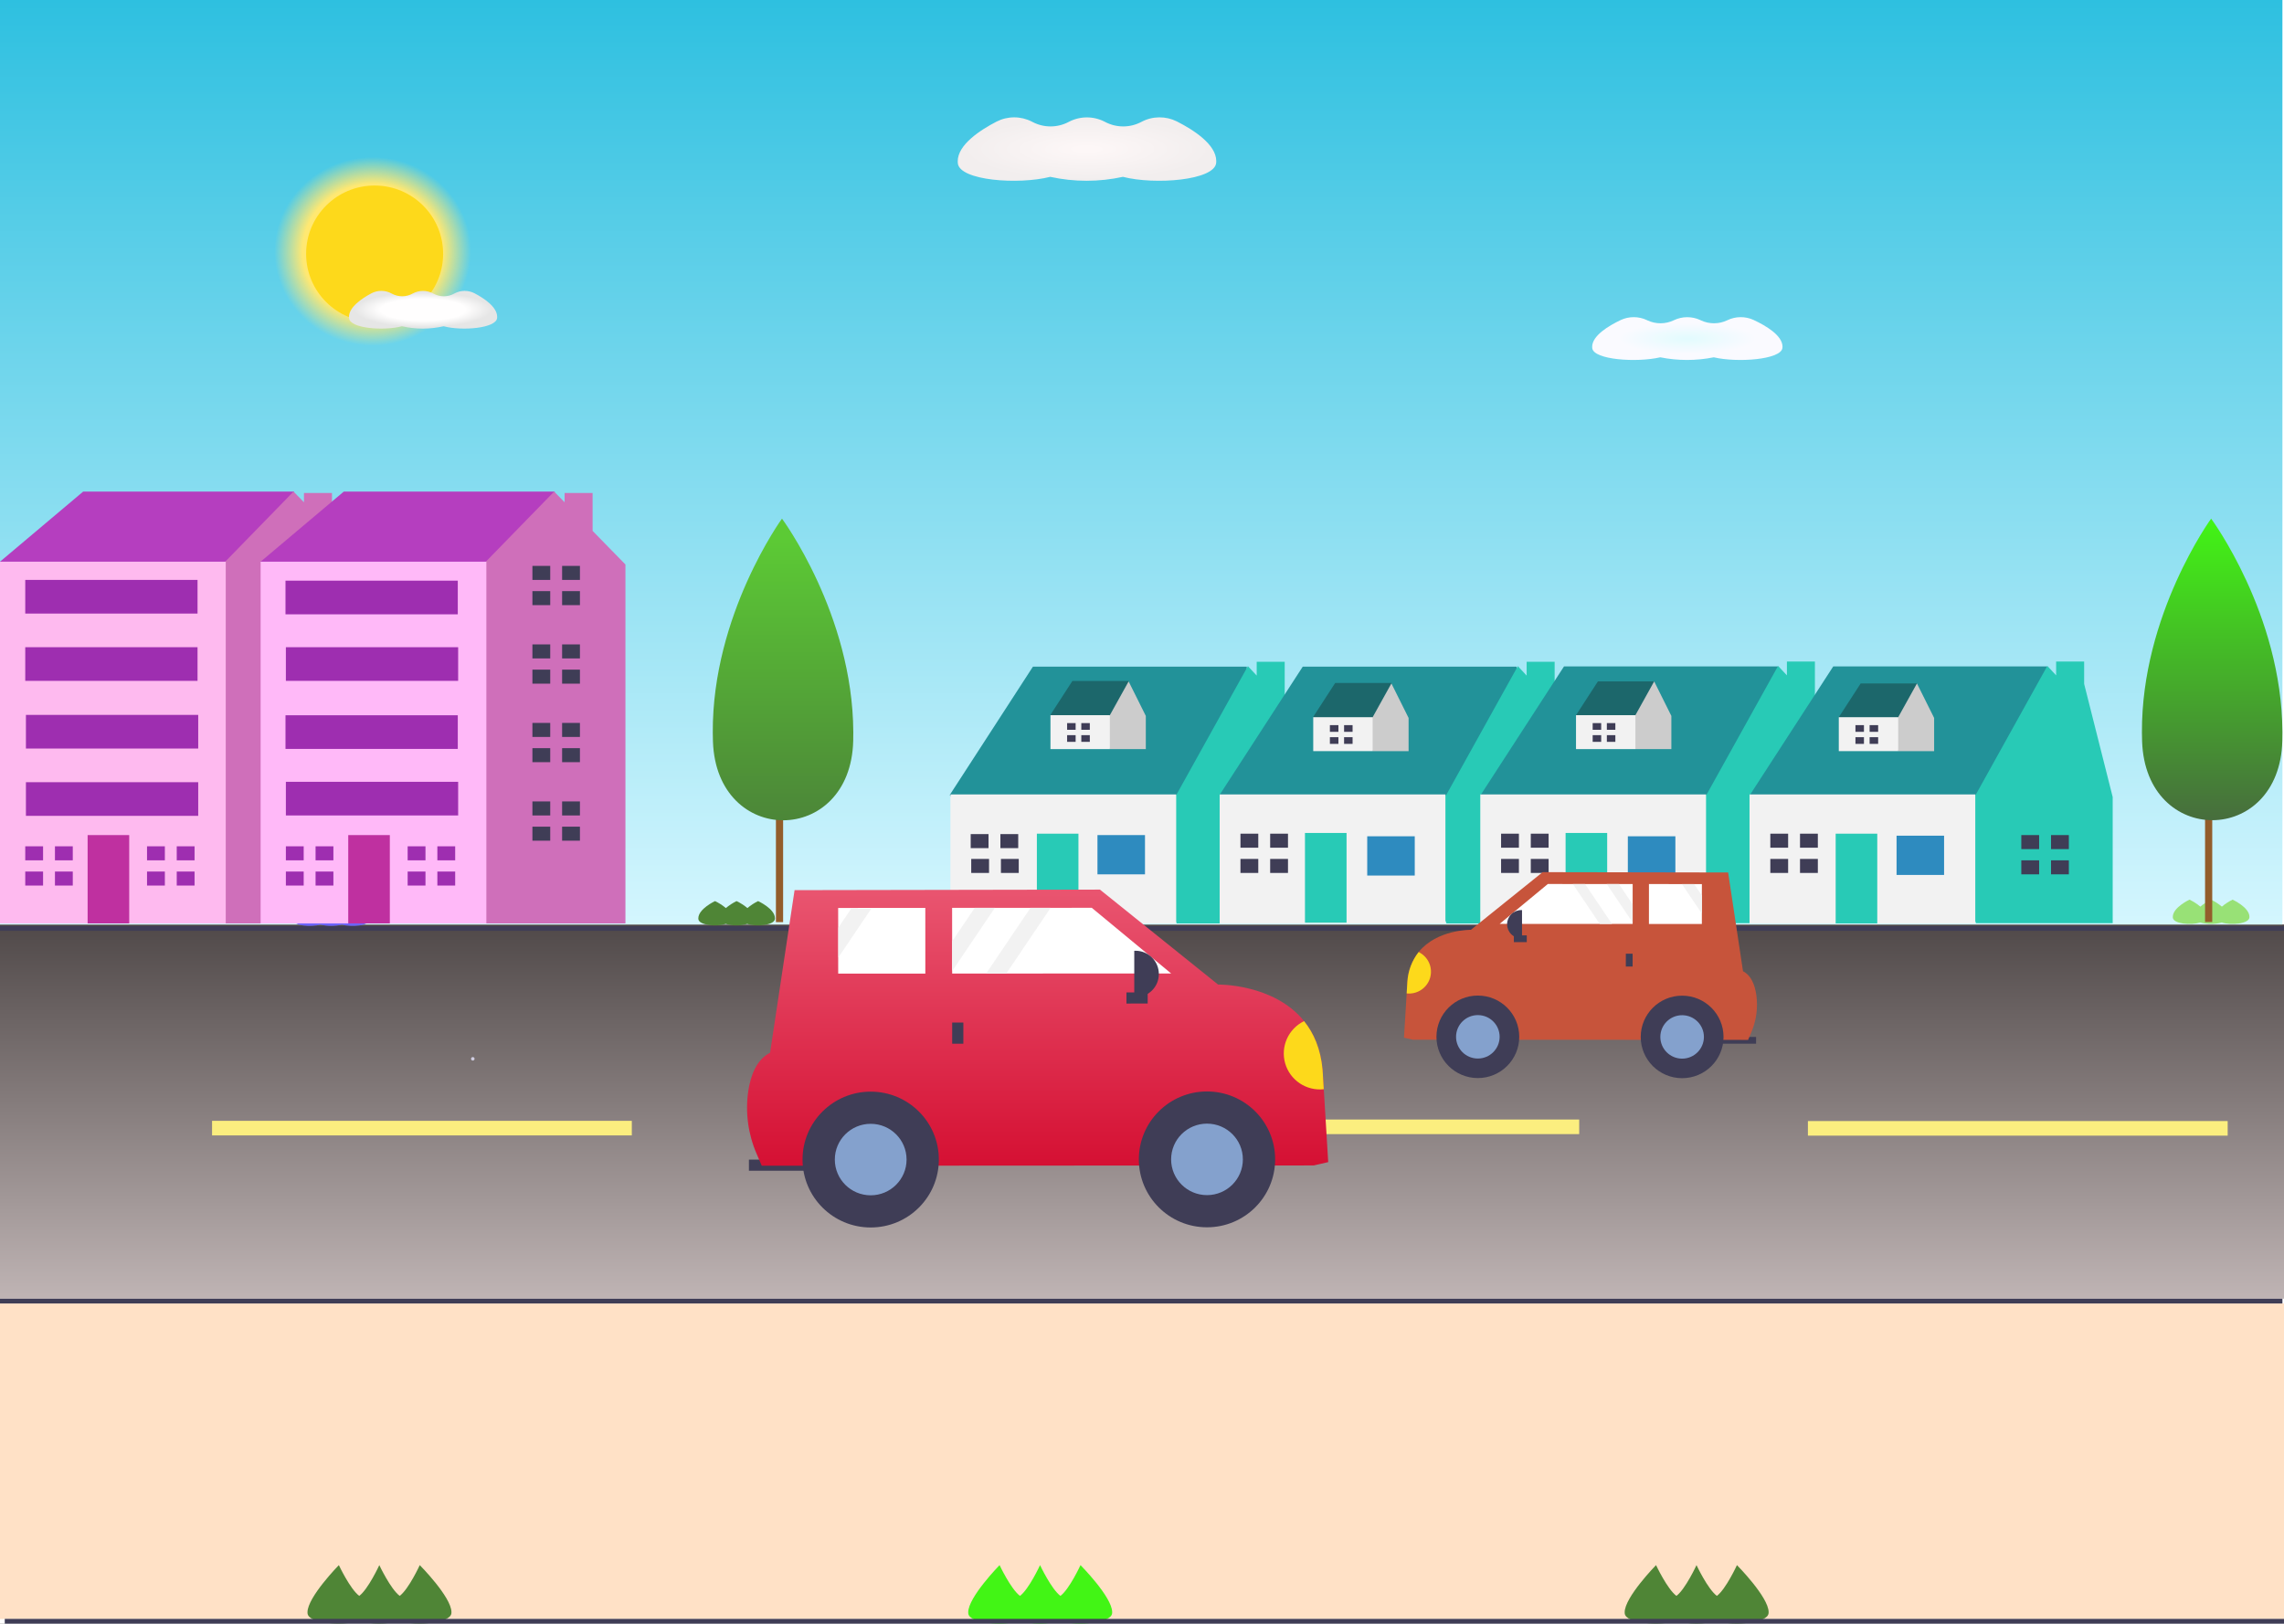 <svg width="1440" height="1024" viewBox="0 0 1440 1024" fill="none" xmlns="http://www.w3.org/2000/svg">
<rect x="0" y="0" width="1440" height="1024" fill="#333333" stroke="none"/>
<g id="Desktop - 1" clip-path="url(#clip0)">
<rect width="1440" height="1024" fill="white"/>
<g id="scene">
<g id="Group 1">
<rect id="Rectangle 2" y="822" width="1442" height="199" fill="#FFE1C6"/>
<rect id="Rectangle 3" y="583" width="1442" height="236" fill="url(#paint0_linear)"/>
<rect id="Rectangle 1" width="1439" height="583" fill="url(#paint1_linear)"/>
</g>
</g>
<g id="buildings">
<path id="Vector" d="M1407.58 567.343C1405.14 568.531 1402.88 570.008 1400.84 571.738C1398.77 570 1396.47 568.522 1394 567.343C1391.56 568.531 1389.3 570.008 1387.26 571.738C1385.19 570 1382.89 568.522 1380.42 567.343C1380.42 567.343 1369.86 572.245 1369.89 578.235C1369.89 578.385 1369.9 578.534 1369.91 578.683C1370.27 582.605 1381.19 583.604 1387.18 581.756C1391.62 582.951 1396.32 582.951 1400.76 581.756C1406.73 583.633 1417.87 582.558 1418.19 578.591C1418.21 578.442 1418.21 578.293 1418.21 578.143C1418.18 572.153 1407.58 567.343 1407.58 567.343Z" fill="#98E176"/>
<path id="Vector_2" d="M9.365 361.281L0 354.208L52.437 310H185.401V348.903L99.256 403.721L9.365 361.281Z" fill="#B53EBF"/>
<path id="Vector_3" d="M209.304 334.797V310.883H191.651V316.739L185.061 310L141.989 354.208L125.135 364.818L99 545.109L138.412 582.325H230.008V355.977L209.304 334.797Z" fill="#CF6FBA"/>
<path id="Vector_4" d="M142.329 354.208H0V582.325H142.329V354.208Z" fill="#FEBAEF"/>
<path id="Vector_5" d="M398.345 706.818H133.701V716.016H398.345V706.818Z" fill="#FBEE7F"/>
<path id="Vector_6" d="M81.465 526.622H55.246V582.325H81.465V526.622Z" fill="#BF30A0"/>
<path id="Vector_7" d="M27.156 542.537V533.696H15.919V542.537H26.219H27.156Z" fill="#9E2EB0"/>
<path id="Vector_8" d="M26.219 549.611H15.919V558.453H27.156V549.611H26.219Z" fill="#9E2EB0"/>
<path id="Vector_9" d="M45.883 533.696H34.646V542.538H45.883V533.696Z" fill="#9E2EB0"/>
<path id="Vector_10" d="M45.883 549.611H34.646V558.453H45.883V549.611Z" fill="#9E2EB0"/>
<path id="Vector_11" d="M103.938 542.537V533.696H92.701V542.537H103.001H103.938Z" fill="#9E2EB0"/>
<path id="Vector_12" d="M103.001 549.611H92.701V558.453H103.938V549.611H103.001Z" fill="#9E2EB0"/>
<path id="Vector_13" d="M122.665 533.696H111.429V542.538H122.665V533.696Z" fill="#9E2EB0"/>
<path id="Vector_14" d="M122.665 549.611H111.429V558.453H122.665V549.611Z" fill="#9E2EB0"/>
<path id="Vector_15" d="M182.592 365.703V356.86H171.356V365.703H181.657H182.592Z" fill="#3F3D56"/>
<path id="Vector_16" d="M181.657 372.776H171.356V381.618H182.592V372.776H181.657Z" fill="#3F3D56"/>
<path id="Vector_17" d="M201.32 356.861H190.084V365.702H201.32V356.861Z" fill="#3F3D56"/>
<path id="Vector_18" d="M201.32 372.776H190.084V381.618H201.32V372.776Z" fill="#3F3D56"/>
<path id="Vector_19" d="M182.592 415.217V406.375H171.356V415.217H181.657H182.592Z" fill="#3F3D56"/>
<path id="Vector_20" d="M181.657 422.29H171.356V431.131H182.592V422.29H181.657Z" fill="#3F3D56"/>
<path id="Vector_21" d="M201.32 406.375H190.084V415.216H201.32V406.375Z" fill="#3F3D56"/>
<path id="Vector_22" d="M201.32 422.29H190.084V431.131H201.32V422.29Z" fill="#3F3D56"/>
<path id="Vector_23" d="M182.592 464.73V455.889H171.356V464.73H181.657H182.592Z" fill="#3F3D56"/>
<path id="Vector_24" d="M181.657 471.804H171.356V480.645H182.592V471.804H181.657Z" fill="#3F3D56"/>
<path id="Vector_25" d="M201.32 455.888H190.084V464.73H201.32V455.888Z" fill="#3F3D56"/>
<path id="Vector_26" d="M201.32 471.804H190.084V480.645H201.32V471.804Z" fill="#3F3D56"/>
<path id="Vector_27" d="M182.592 514.244V505.403H171.356V514.244H181.657H182.592Z" fill="#3F3D56"/>
<path id="Vector_28" d="M181.657 521.318H171.356V530.159H182.592V521.318H181.657Z" fill="#3F3D56"/>
<path id="Vector_29" d="M201.32 505.402H190.084V514.244H201.32V505.402Z" fill="#3F3D56"/>
<path id="Vector_30" d="M201.32 521.317H190.084V530.159H201.32V521.317Z" fill="#3F3D56"/>
<path id="Vector_31" d="M124.538 365.702H15.919V386.923H124.538V365.702Z" fill="#9E2EB0"/>
<path id="Vector_32" d="M124.538 408.143H15.919V429.363H124.538V408.143Z" fill="#9E2EB0"/>
<path id="Vector_33" d="M124.967 450.83H16.348V472.05H124.967V450.83Z" fill="#9E2EB0"/>
<path id="Vector_34" d="M124.967 493.27H16.348V514.49H124.967V493.27Z" fill="#9E2EB0"/>
<path id="Vector_35" d="M222.431 568.625C219.997 569.813 217.734 571.29 215.696 573.021C213.626 571.282 211.325 569.805 208.851 568.625C206.417 569.813 204.154 571.29 202.117 573.021C200.046 571.282 197.745 569.805 195.272 568.625C195.272 568.625 184.716 573.527 184.745 579.518C184.746 579.668 184.753 579.817 184.767 579.965C185.127 583.887 196.04 584.886 202.036 583.038C206.474 584.233 211.177 584.233 215.615 583.038C221.585 584.916 232.721 583.84 233.046 579.873C233.058 579.725 233.064 579.575 233.064 579.426C233.034 573.435 222.431 568.625 222.431 568.625Z" fill="#6C63FF"/>
<path id="Vector_36" d="M173.679 361.281L164.314 354.208L216.751 310H349.715V348.903L263.57 403.721L173.679 361.281Z" fill="#B53EBF"/>
<path id="Vector_37" d="M373.618 334.797V310.883H355.965V316.739L349.375 310L306.303 354.208L289.449 364.818L263.314 545.109L302.727 582.325H394.322V355.977L373.618 334.797Z" fill="#CF6FBA"/>
<path id="Vector_38" d="M306.643 354.208H164.315V582.325H306.643V354.208Z" fill="#FFB9F8"/>
<path id="Vector_39" d="M245.779 526.622H219.561V582.325H245.779V526.622Z" fill="#BF30A0"/>
<path id="Vector_40" d="M191.47 542.537V533.696H180.233V542.537H190.533H191.47Z" fill="#9E2EB0"/>
<path id="Vector_41" d="M190.533 549.611H180.233V558.453H191.47V549.611H190.533Z" fill="#9E2EB0"/>
<path id="Vector_42" d="M210.197 533.696H198.96V542.538H210.197V533.696Z" fill="#9E2EB0"/>
<path id="Vector_43" d="M210.197 549.611H198.96V558.453H210.197V549.611Z" fill="#9E2EB0"/>
<path id="Vector_44" d="M268.252 542.537V533.696H257.016V542.537H267.316H268.252Z" fill="#9E2EB0"/>
<path id="Vector_45" d="M267.316 549.611H257.016V558.453H268.252V549.611H267.316Z" fill="#9E2EB0"/>
<path id="Vector_46" d="M286.979 533.696H275.743V542.538H286.979V533.696Z" fill="#9E2EB0"/>
<path id="Vector_47" d="M286.979 549.611H275.743V558.453H286.979V549.611Z" fill="#9E2EB0"/>
<path id="Vector_48" d="M346.907 365.703V356.86H335.67V365.703H345.972H346.907Z" fill="#3F3D56"/>
<path id="Vector_49" d="M345.972 372.776H335.67V381.618H346.907V372.776H345.972Z" fill="#3F3D56"/>
<path id="Vector_50" d="M365.635 356.861H354.398V365.702H365.635V356.861Z" fill="#3F3D56"/>
<path id="Vector_51" d="M365.635 372.776H354.398V381.618H365.635V372.776Z" fill="#3F3D56"/>
<path id="Vector_52" d="M346.907 415.217V406.375H335.67V415.217H345.972H346.907Z" fill="#3F3D56"/>
<path id="Vector_53" d="M345.972 422.29H335.67V431.131H346.907V422.29H345.972Z" fill="#3F3D56"/>
<path id="Vector_54" d="M365.635 406.375H354.398V415.216H365.635V406.375Z" fill="#3F3D56"/>
<path id="Vector_55" d="M365.635 422.29H354.398V431.131H365.635V422.29Z" fill="#3F3D56"/>
<path id="Vector_56" d="M346.907 464.73V455.889H335.67V464.73H345.972H346.907Z" fill="#3F3D56"/>
<path id="Vector_57" d="M345.972 471.804H335.67V480.645H346.907V471.804H345.972Z" fill="#3F3D56"/>
<path id="Vector_58" d="M365.635 455.888H354.398V464.73H365.635V455.888Z" fill="#3F3D56"/>
<path id="Vector_59" d="M365.635 471.804H354.398V480.645H365.635V471.804Z" fill="#3F3D56"/>
<path id="Vector_60" d="M346.907 514.244V505.403H335.67V514.244H345.972H346.907Z" fill="#3F3D56"/>
<path id="Vector_61" d="M345.972 521.318H335.67V530.159H346.907V521.318H345.972Z" fill="#3F3D56"/>
<path id="Vector_62" d="M365.635 505.402H354.398V514.244H365.635V505.402Z" fill="#3F3D56"/>
<path id="Vector_63" d="M365.635 521.317H354.398V530.159H365.635V521.317Z" fill="#3F3D56"/>
<path id="Vector_64" d="M288.616 366.18H179.997V387.4H288.616V366.18Z" fill="#9E2EB0"/>
<path id="Vector_65" d="M288.852 408.143H180.233V429.363H288.852V408.143Z" fill="#9E2EB0"/>
<path id="Vector_66" d="M288.616 451.061H179.997V472.281H288.616V451.061Z" fill="#9E2EB0"/>
<path id="Vector_67" d="M288.852 493.024H180.233V514.244H288.852V493.024Z" fill="#9E2EB0"/>
<path id="Vector_68" d="M493.731 412.396H489.197V581.523H493.731V412.396Z" fill="#935D2B"/>
<path id="Vector_69" d="M537.981 461.617C537.99 463.478 537.972 465.329 537.927 467.172C536.301 533.749 451.77 534.117 449.494 467.557C449.431 465.715 449.395 463.863 449.385 462.003C449.022 387.583 493.025 327.061 493.025 327.061C493.025 327.061 537.618 387.197 537.981 461.617Z" fill="url(#paint2_linear)"/>
<path id="Vector_70" d="M477.961 568.25C475.527 569.438 473.263 570.915 471.226 572.646C469.155 570.907 466.854 569.43 464.381 568.25C461.947 569.438 459.684 570.915 457.646 572.646C455.575 570.907 453.275 569.43 450.801 568.25C450.801 568.25 440.245 573.152 440.275 579.143C440.275 579.293 440.282 579.442 440.296 579.59C440.656 583.512 451.57 584.511 457.565 582.663C462.003 583.858 466.707 583.858 471.145 582.663C477.115 584.541 488.25 583.465 488.576 579.498C488.588 579.35 488.594 579.201 488.593 579.051C488.564 573.06 477.961 568.25 477.961 568.25Z" fill="#4F8536"/>
<path id="Vector_71" d="M604.426 510.143L598.808 501.301L651.245 420.393H786.081V432.771L737.39 520.753L681.208 531.363L604.426 510.143Z" fill="#229299"/>
<path id="Vector_72" d="M809.971 483.446V417.311H792.318V426.035L786.76 420.073L741.815 500.981L734.323 508.055L724.96 543.422L741.815 582.325H827.96V502.749L809.971 483.446Z" fill="#28CAB6"/>
<path id="Vector_73" d="M741.55 500.981H599.221V582.326H741.55V500.981Z" fill="#F2F2F2"/>
<path id="Vector_74" d="M721.886 526.622H691.922V551.379H721.886V526.622Z" fill="#2E8BBF"/>
<path id="Vector_75" d="M679.935 525.738H653.717V582.326H679.935V525.738Z" fill="#28CAB6"/>
<path id="Vector_76" d="M623.237 534.842V526.001H612V534.842H622.3H623.237Z" fill="#3F3D56"/>
<path id="Vector_77" d="M622.631 541.654H612.331V550.495H623.568V541.654H622.631Z" fill="#3F3D56"/>
<path id="Vector_78" d="M641.964 526H630.727V534.842H641.964V526Z" fill="#3F3D56"/>
<path id="Vector_79" d="M642.295 541.653H631.058V550.495H642.295V541.653Z" fill="#3F3D56"/>
<path id="Vector_80" d="M781.815 536.746V527.905H770.578V536.746H780.878H781.815Z" fill="#2E8BBF"/>
<path id="Vector_81" d="M780.878 543.82H770.578V552.661H781.815V543.82H780.878Z" fill="#2E8BBF"/>
<path id="Vector_82" d="M800.541 527.905H789.305V536.746H800.541V527.905Z" fill="#2E8BBF"/>
<path id="Vector_83" d="M800.541 543.82H789.305V552.662H800.541V543.82Z" fill="#2E8BBF"/>
<path id="Vector_84" d="M663.809 453.026L662.33 450.7L676.127 429.412H711.604V432.668L698.794 455.818L684.011 458.61L663.809 453.026Z" fill="#1C676B"/>
<path id="Vector_85" d="M711.565 429.713L699.741 451.002L697.77 452.863L695.305 462.168L699.741 472.403H722.406V451.466L711.565 429.713Z" fill="#CCCCCC"/>
<path id="Vector_86" d="M699.74 451.001H662.292V472.404H699.74V451.001Z" fill="#F2F2F2"/>
<path id="Vector_87" d="M678.157 460.225V456.002H672.793V460.225H677.711H678.157Z" fill="#3F3D56"/>
<path id="Vector_88" d="M677.711 463.602H672.793V467.822H678.157V463.602H677.711Z" fill="#3F3D56"/>
<path id="Vector_89" d="M687.099 456.002H681.734V460.224H687.099V456.002Z" fill="#3F3D56"/>
<path id="Vector_90" d="M687.099 463.601H681.734V467.823H687.099V463.601Z" fill="#3F3D56"/>
<path id="Vector_91" d="M774.536 510.143L768.917 501.301L821.353 420.393H956.191V432.771L907.5 520.753L851.318 531.363L774.536 510.143Z" fill="#229299"/>
<path id="Vector_92" d="M980.16 483.446V417.311H962.507V426.035L956.949 420.073L912.004 500.981L904.513 508.055L895.148 543.422L912.004 582.325H998.149V502.749L980.16 483.446Z" fill="#28CAB6"/>
<path id="Vector_93" d="M911.296 500.981H768.968V582.325H911.296V500.981Z" fill="#F2F2F2"/>
<path id="Vector_94" d="M891.964 527.378H862V552.134H891.964V527.378Z" fill="#2E8BBF"/>
<path id="Vector_95" d="M848.967 525.28H822.748V581.868H848.967V525.28Z" fill="#28CAB6"/>
<path id="Vector_96" d="M793.313 534.58V525.738H782.076V534.58H792.378H793.313Z" fill="#3F3D56"/>
<path id="Vector_97" d="M792.378 541.654H782.076V550.495H793.313V541.654H792.378Z" fill="#3F3D56"/>
<path id="Vector_98" d="M812.041 525.738H800.804V534.58H812.041V525.738Z" fill="#3F3D56"/>
<path id="Vector_99" d="M812.041 541.653H800.804V550.495H812.041V541.653Z" fill="#3F3D56"/>
<path id="Vector_100" d="M951.56 535.465V526.622H940.323V535.465H950.623H951.56Z" fill="#3F3D56"/>
<path id="Vector_101" d="M950.623 542.537H940.323V551.38H951.56V542.537H950.623Z" fill="#3F3D56"/>
<path id="Vector_102" d="M970.287 526.622H959.051V535.464H970.287V526.622Z" fill="#3F3D56"/>
<path id="Vector_103" d="M970.287 542.538H959.051V551.379H970.287V542.538Z" fill="#3F3D56"/>
<path id="Vector_104" d="M939.264 509.983L933.645 501.141L986.081 420.233H1120.92V432.611L1072.23 520.593L1016.05 531.203L939.264 509.983Z" fill="#229299"/>
<path id="Vector_105" d="M1144.25 483.309V417.174H1126.6V425.898L1121.04 419.936L1076.09 500.844L1068.6 507.918L1059.24 543.284L1076.09 582.188H1162.24V502.612L1144.25 483.309Z" fill="#28CAB6"/>
<path id="Vector_106" d="M1075.61 500.981H933.282V582.325H1075.61V500.981Z" fill="#F2F2F2"/>
<path id="Vector_107" d="M1056.28 527.378H1026.31V552.134H1056.28V527.378Z" fill="#2E8BBF"/>
<path id="Vector_108" d="M1013.28 525.28H987.063V581.868H1013.28V525.28Z" fill="#28CAB6"/>
<path id="Vector_109" d="M957.627 534.58V525.738H946.392V534.58H956.692H957.627Z" fill="#3F3D56"/>
<path id="Vector_110" d="M956.692 541.654H946.392V550.495H957.627V541.654H956.692Z" fill="#3F3D56"/>
<path id="Vector_111" d="M976.355 525.738H965.118V534.58H976.355V525.738Z" fill="#3F3D56"/>
<path id="Vector_112" d="M976.355 541.653H965.118V550.495H976.355V541.653Z" fill="#3F3D56"/>
<path id="Vector_113" d="M1115.87 535.465V526.622H1104.64V535.465H1114.94H1115.87Z" fill="#3F3D56"/>
<path id="Vector_114" d="M1114.94 542.537H1104.64V551.38H1115.87V542.537H1114.94Z" fill="#3F3D56"/>
<path id="Vector_115" d="M1134.6 526.622H1123.37V535.464H1134.6V526.622Z" fill="#3F3D56"/>
<path id="Vector_116" d="M1134.6 542.538H1123.37V551.379H1134.6V542.538Z" fill="#3F3D56"/>
<path id="Vector_117" d="M829.48 454.309L828.003 451.982L841.798 430.694H877.277V433.952L864.465 457.101L849.683 459.891L829.48 454.309Z" fill="#1C676B"/>
<path id="Vector_118" d="M877.239 430.995L865.413 452.283L863.442 454.144L860.979 463.45L865.413 473.686H888.079V452.749L877.239 430.995Z" fill="#CCCCCC"/>
<path id="Vector_119" d="M865.413 452.283H827.964V473.686H865.413V452.283Z" fill="#F2F2F2"/>
<path id="Vector_120" d="M843.83 461.506V457.284H838.464V461.506H843.382H843.83Z" fill="#3F3D56"/>
<path id="Vector_121" d="M843.382 464.884H838.464V469.106H843.83V464.884H843.382Z" fill="#3F3D56"/>
<path id="Vector_122" d="M852.771 457.285H847.406V461.506H852.771V457.285Z" fill="#3F3D56"/>
<path id="Vector_123" d="M852.771 464.883H847.406V469.105H852.771V464.883Z" fill="#3F3D56"/>
<path id="Vector_124" d="M995.115 453.327L993.636 451.002L1007.43 429.713H1042.91V432.97L1030.1 456.119L1015.32 458.911L995.115 453.327Z" fill="#1C676B"/>
<path id="Vector_125" d="M1042.91 429.713L1031.08 451.002L1029.11 452.863L1026.65 462.168L1031.08 472.403H1053.75V451.466L1042.91 429.713Z" fill="#CCCCCC"/>
<path id="Vector_126" d="M1031.08 451.001H993.637V472.404H1031.08V451.001Z" fill="#F2F2F2"/>
<path id="Vector_127" d="M1009.5 460.225V456.002H1004.14V460.225H1009.06H1009.5Z" fill="#3F3D56"/>
<path id="Vector_128" d="M1009.06 463.602H1004.14V467.822H1009.5V463.602H1009.06Z" fill="#3F3D56"/>
<path id="Vector_129" d="M1018.44 456.002H1013.08V460.224H1018.44V456.002Z" fill="#3F3D56"/>
<path id="Vector_130" d="M1018.44 463.601H1013.08V467.823H1018.44V463.601Z" fill="#3F3D56"/>
<path id="Vector_131" d="M1109.01 509.983L1103.39 501.141L1155.83 420.233H1290.67V432.611L1241.97 520.593L1185.79 531.203L1109.01 509.983Z" fill="#229299"/>
<path id="Vector_132" d="M1314 431.284V417.174H1296.34V425.898L1290.79 419.936L1245.84 500.844L1238.35 507.918L1228.99 543.284L1245.84 582.188H1331.99V502.612L1314 431.284Z" fill="#28CAB6"/>
<path id="Vector_133" d="M1245.36 500.981H1103.03V582.325H1245.36V500.981Z" fill="#F2F2F2"/>
<path id="Vector_134" d="M1225.69 527H1195.73V551.757H1225.69V527Z" fill="#2E8BBF"/>
<path id="Vector_135" d="M1183.56 525.738H1157.34V582.326H1183.56V525.738Z" fill="#28CAB6"/>
<path id="Vector_136" d="M1127.37 534.58V525.738H1116.14V534.58H1126.44H1127.37Z" fill="#3F3D56"/>
<path id="Vector_137" d="M1126.44 541.654H1116.14V550.495H1127.37V541.654H1126.44Z" fill="#3F3D56"/>
<path id="Vector_138" d="M1146.1 525.738H1134.86V534.58H1146.1V525.738Z" fill="#3F3D56"/>
<path id="Vector_139" d="M1146.1 541.653H1134.86V550.495H1146.1V541.653Z" fill="#3F3D56"/>
<path id="Vector_140" d="M1285.62 535.465V526.622H1274.38V535.465H1284.68H1285.62Z" fill="#3F3D56"/>
<path id="Vector_141" d="M1284.68 542.537H1274.38V551.38H1285.62V542.537H1284.68Z" fill="#3F3D56"/>
<path id="Vector_142" d="M1304.35 526.622H1293.11V535.464H1304.35V526.622Z" fill="#3F3D56"/>
<path id="Vector_143" d="M1304.35 542.538H1293.11V551.379H1304.35V542.538Z" fill="#3F3D56"/>
<path id="Vector_144" d="M1160.79 454.61L1159.31 452.283L1173.11 430.995H1208.58V434.253L1195.77 457.402L1180.99 460.192L1160.79 454.61Z" fill="#1C676B"/>
<path id="Vector_145" d="M1208.58 430.995L1196.76 452.283L1194.79 454.144L1192.32 463.45L1196.76 473.686H1219.42V452.749L1208.58 430.995Z" fill="#CCCCCC"/>
<path id="Vector_146" d="M1196.76 452.283H1159.31V473.686H1196.76V452.283Z" fill="#F2F2F2"/>
<path id="Vector_147" d="M1175.17 461.506V457.284H1169.81V461.506H1174.73H1175.17Z" fill="#3F3D56"/>
<path id="Vector_148" d="M1174.73 464.884H1169.81V469.106H1175.17V464.884H1174.73Z" fill="#3F3D56"/>
<path id="Vector_149" d="M1184.12 457.285H1178.75V461.506H1184.12V457.285Z" fill="#3F3D56"/>
<path id="Vector_150" d="M1184.12 464.883H1178.75V469.105H1184.12V464.883Z" fill="#3F3D56"/>
<path id="Vector_151" d="M1394.76 412.371H1390.23V581.447H1394.76V412.371Z" fill="#935D2B"/>
<path id="Vector_152" d="M1439 461.577C1439.01 463.437 1438.99 465.288 1438.94 467.13C1437.32 533.687 1352.81 534.055 1350.54 467.514C1350.47 465.673 1350.44 463.822 1350.43 461.962C1350.07 387.565 1394.06 327.061 1394.06 327.061C1394.06 327.061 1438.63 387.179 1439 461.577Z" fill="url(#paint3_linear)"/>
<path id="Vector_153" d="M1404.49 706.962H1139.84V716.161H1404.49V706.962Z" fill="#FBEE7F"/>
<path id="Vector_154" d="M995.643 706H731V715.198H995.643V706Z" fill="#FBEE7F"/>
</g>
<g id="sun">
<path id="Vector_155" d="M235 218C269.242 218 297 191.361 297 158.5C297 125.639 269.242 99 235 99C200.758 99 173 125.639 173 158.5C173 191.361 200.758 218 235 218Z" fill="url(#paint4_radial)"/>
<path id="Vector_156" d="M236.191 203.106C260.044 203.106 279.381 183.83 279.381 160.053C279.381 136.275 260.044 117 236.191 117C212.337 117 193 136.275 193 160.053C193 183.83 212.337 203.106 236.191 203.106Z" fill="#FDD91B"/>
</g>
<path id="Vector_157" d="M1440 584H0V587H1440V584Z" fill="#3F3D56"/>
<g id="smallCar">
<path id="Vector_158" d="M1080.22 658.181L1107.17 658.195L1107.17 653.93L1080.22 653.915L1080.22 658.181Z" fill="#3F3D56"/>
<path id="Vector_159" d="M885.17 654.384L890.732 655.667L1102.11 655.779L1104.01 651.365C1107.32 643.793 1108.46 635.451 1107.29 627.271C1106.38 621.175 1104.1 615.117 1098.92 612.486L1089.54 550.209L972.598 550L927.354 586.376C927.354 586.376 906.011 585.994 894.416 600.383C890.233 605.733 887.764 612.215 887.329 618.984L886.871 626.469L885.17 654.384Z" fill="#C7543B"/>
<path id="Vector_160" d="M931.741 679.854C946.156 679.854 957.842 668.206 957.842 653.836C957.842 639.467 946.156 627.819 931.741 627.819C917.326 627.819 905.64 639.467 905.64 653.836C905.64 668.206 917.326 679.854 931.741 679.854Z" fill="#3F3D56"/>
<path id="Vector_161" d="M931.741 667.53C939.328 667.53 945.478 661.399 945.478 653.836C945.478 646.274 939.328 640.143 931.741 640.143C924.154 640.143 918.004 646.274 918.004 653.836C918.004 661.399 924.154 667.53 931.741 667.53Z" fill="#84A1CD"/>
<path id="Vector_162" d="M1060.53 679.923C1074.95 679.923 1086.64 668.274 1086.64 653.905C1086.64 639.536 1074.95 627.887 1060.53 627.887C1046.12 627.887 1034.43 639.536 1034.43 653.905C1034.43 668.274 1046.12 679.923 1060.53 679.923Z" fill="#3F3D56"/>
<path id="Vector_163" d="M1060.53 667.599C1068.12 667.599 1074.27 661.468 1074.27 653.905C1074.27 646.342 1068.12 640.211 1060.53 640.211C1052.95 640.211 1046.8 646.342 1046.8 653.905C1046.8 661.468 1052.95 667.599 1060.53 667.599Z" fill="#84A1CD"/>
<path id="Vector_164" d="M945.475 582.618L1008.61 582.646H1016.32L1029.34 582.656V581.708L1029.34 570.302L1029.35 557.493H1020.7L1012.99 557.484L999.336 557.475H991.628L975.866 557.466L945.475 582.618Z" fill="white"/>
<path id="Vector_165" d="M1039.61 582.665L1072.98 582.683L1072.99 576.156V564.749L1073 557.522H1068.11L1060.4 557.513L1039.62 557.504L1039.61 582.665Z" fill="white"/>
<path id="Vector_166" d="M1025.04 609.528L1029.32 609.53L1029.33 601.426L1025.05 601.424L1025.04 609.528Z" fill="#3F3D56"/>
<path id="Vector_167" d="M962.581 594.14L962.583 589.875L954.453 589.87L954.451 594.136L962.581 594.14Z" fill="#3F3D56"/>
<path id="Vector_168" d="M959.587 591.75L959.116 591.75C956.744 591.748 954.47 590.808 952.794 589.135C951.118 587.463 950.177 585.195 950.178 582.83C950.179 580.466 951.123 578.199 952.801 576.528C954.479 574.858 956.754 573.92 959.126 573.921L959.596 573.921L959.587 591.75Z" fill="#3F3D56"/>
<path id="Vector_169" d="M886.871 626.469C890.107 626.82 893.363 626.021 896.066 624.214C898.769 622.406 900.746 619.706 901.647 616.588C902.549 613.471 902.318 610.136 900.995 607.172C899.673 604.207 897.343 601.803 894.416 600.383C890.233 605.733 887.764 612.215 887.329 618.984L886.871 626.469Z" fill="#FDD91B"/>
<path id="Vector_170" d="M1012.99 557.484L1029.34 581.708L1029.34 570.302L1020.7 557.493L1012.99 557.484Z" fill="#F2F2F2"/>
<path id="Vector_171" d="M1060.4 557.513L1072.99 576.156V564.749L1068.11 557.522L1060.4 557.513Z" fill="#F2F2F2"/>
<path id="Vector_172" d="M991.628 557.475L1008.61 582.646H1016.32L999.337 557.475H991.628Z" fill="#F2F2F2"/>
</g>
<g id="bigCar">
<path id="Vector_173" d="M516.549 731.27H472.171V738.292H516.549V731.27Z" fill="#3F3D56"/>
<path id="Vector_174" d="M837.405 732.843L828.249 734.954L480.272 735.139L477.143 727.872C471.685 715.407 469.812 701.674 471.733 688.208C473.231 678.172 476.987 668.199 485.517 663.867L500.959 561.343L693.477 561L767.961 620.885C767.961 620.885 803.097 620.255 822.185 643.943C828.226 651.446 832.662 661.386 833.852 674.565L834.605 686.888L837.405 732.843Z" fill="url(#paint5_linear)"/>
<path id="Vector_175" d="M760.976 773.96C784.707 773.96 803.945 754.783 803.945 731.128C803.945 707.473 784.707 688.296 760.976 688.296C737.245 688.296 718.007 707.473 718.007 731.128C718.007 754.783 737.245 773.96 760.976 773.96Z" fill="#3F3D56"/>
<path id="Vector_176" d="M760.976 753.671C773.466 753.671 783.591 743.578 783.591 731.128C783.591 718.678 773.466 708.585 760.976 708.585C748.486 708.585 738.361 718.678 738.361 731.128C738.361 743.578 748.486 753.671 760.976 753.671Z" fill="#84A1CD"/>
<path id="Vector_177" d="M548.949 774.073C572.681 774.073 591.918 754.896 591.918 731.241C591.918 707.586 572.681 688.409 548.949 688.409C525.218 688.409 505.981 707.586 505.981 731.241C505.981 754.896 525.218 774.073 548.949 774.073Z" fill="#3F3D56"/>
<path id="Vector_178" d="M548.949 753.784C561.439 753.784 571.565 743.691 571.565 731.241C571.565 718.791 561.439 708.698 548.949 708.698C536.459 708.698 526.334 718.791 526.334 731.241C526.334 743.691 536.459 753.784 548.949 753.784Z" fill="#84A1CD"/>
<path id="Vector_179" d="M738.368 613.884L634.424 613.93H621.736L600.311 613.945V612.387L600.296 593.609L600.281 572.524H614.533L627.222 572.509L649.699 572.494H662.387L688.335 572.479L738.368 613.884Z" fill="white"/>
<path id="Vector_180" d="M583.399 613.96L528.465 613.99L528.45 603.245V584.468L528.435 572.569H536.479L549.167 572.554L583.384 572.539L583.399 613.96Z" fill="white"/>
<path id="Vector_181" d="M607.373 644.846H600.328V658.187H607.373V644.846Z" fill="#3F3D56"/>
<path id="Vector_182" d="M723.59 632.845L723.586 625.824L710.202 625.831L710.206 632.852L723.59 632.845Z" fill="#3F3D56"/>
<path id="Vector_183" d="M715.127 599.563H715.902C719.806 599.563 723.551 601.109 726.312 603.861C729.073 606.614 730.624 610.346 730.624 614.238C730.624 618.13 729.073 621.863 726.312 624.615C723.551 627.367 719.806 628.913 715.902 628.913H715.127V599.563Z" fill="#3F3D56"/>
<path id="Vector_184" d="M834.605 686.888C829.278 687.465 823.918 686.15 819.468 683.175C815.018 680.199 811.765 675.754 810.28 670.621C808.796 665.489 809.176 659.999 811.354 655.119C813.531 650.239 817.367 646.281 822.185 643.943C828.226 651.446 832.662 661.386 833.852 674.565L834.605 686.888Z" fill="#FDD91B"/>
<path id="Vector_185" d="M627.222 572.509L600.311 612.387L600.296 593.609L614.534 572.524L627.222 572.509Z" fill="#F2F2F2"/>
<path id="Vector_186" d="M549.312 573.048L528.595 603.739V584.962L536.623 573.063L549.312 573.048Z" fill="#F2F2F2"/>
<path id="Vector_187" d="M662.387 572.494L634.424 613.93H621.736L649.699 572.494H662.387Z" fill="#F2F2F2"/>
</g>
<path id="Vector_188" d="M1439 819H0V822H1439V819Z" fill="#3F3D56"/>
<path id="Vector_189" d="M298.088 668.825C298.704 668.825 299.203 668.327 299.203 667.713C299.203 667.099 298.704 666.601 298.088 666.601C297.472 666.601 296.972 667.099 296.972 667.713C296.972 668.327 297.472 668.825 298.088 668.825Z" fill="#D0CDE1"/>
<g id="grass">
<path id="Vector_190" d="M264.656 987C264.656 987 257.674 1002.15 252.006 1006.4C246.266 1002.14 239.147 987 239.147 987C239.147 987 232.165 1002.15 226.497 1006.4C220.757 1002.14 213.638 987 213.638 987C213.638 987 193.809 1007.21 193.864 1016.78C193.866 1017.01 193.879 1017.25 193.905 1017.49C194.582 1023.76 215.083 1025.35 226.344 1022.4C234.74 1024.31 243.458 1024.31 251.853 1022.4C263.067 1025.4 283.985 1023.68 284.596 1017.34C284.619 1017.11 284.63 1016.87 284.629 1016.63C284.574 1007.06 264.656 987 264.656 987Z" fill="#4F8536"/>
<path id="Vector_191" d="M681.228 987C681.228 987 674.246 1002.15 668.578 1006.4C662.838 1002.14 655.719 987 655.719 987C655.719 987 648.737 1002.15 643.069 1006.4C637.329 1002.14 630.21 987 630.21 987C630.21 987 610.382 1007.21 610.436 1016.78C610.438 1017.01 610.451 1017.25 610.477 1017.49C611.154 1023.76 631.655 1025.35 642.917 1022.4C651.312 1024.31 660.03 1024.31 668.425 1022.4C679.639 1025.4 700.557 1023.68 701.168 1017.34C701.191 1017.11 701.202 1016.87 701.201 1016.63C701.146 1007.06 681.228 987 681.228 987Z" fill="#42F515"/>
<path id="Vector_192" d="M1095.1 987C1095.1 987 1088.12 1002.15 1082.45 1006.4C1076.71 1002.14 1069.6 987 1069.6 987C1069.6 987 1062.61 1002.15 1056.94 1006.4C1051.2 1002.14 1044.09 987 1044.09 987C1044.09 987 1024.26 1007.21 1024.31 1016.78C1024.31 1017.01 1024.33 1017.25 1024.35 1017.49C1025.03 1023.76 1045.53 1025.35 1056.79 1022.4C1065.19 1024.31 1073.91 1024.31 1082.3 1022.4C1093.52 1025.4 1114.43 1023.68 1115.04 1017.34C1115.07 1017.11 1115.08 1016.87 1115.08 1016.63C1115.02 1007.06 1095.1 987 1095.1 987Z" fill="#4F8536"/>
</g>
<g id="clouds">
<path id="Vector_193" d="M286.486 185.088L286.303 185.187C284.329 186.263 282.117 186.831 279.867 186.839C277.617 186.846 275.401 186.294 273.42 185.232C273.305 185.171 273.192 185.11 273.079 185.05C271.098 183.996 268.885 183.448 266.639 183.456C264.393 183.463 262.184 184.026 260.21 185.094L260.039 185.187C258.065 186.263 255.853 186.831 253.603 186.839C251.353 186.847 249.137 186.294 247.156 185.232C247.037 185.168 246.919 185.105 246.802 185.043C244.844 183.994 242.656 183.443 240.433 183.439C238.21 183.435 236.02 183.978 234.058 185.021C228.066 188.238 219.964 193.738 220 199.949C220.002 200.195 220.015 200.441 220.042 200.685C220.739 207.136 241.846 208.779 253.442 205.739C262.085 207.705 271.062 207.705 279.706 205.739C291.252 208.828 312.789 207.058 313.418 200.534C313.442 200.289 313.453 200.044 313.452 199.798C313.416 193.583 305.243 188.14 299.213 184.969C297.246 183.943 295.055 183.417 292.834 183.438C290.614 183.458 288.434 184.025 286.486 185.088Z" fill="url(#paint6_angular)"/>
<path id="Vector_194" d="M719.784 76.777L719.465 76.944C716.022 78.754 712.164 79.709 708.24 79.722C704.315 79.735 700.45 78.806 696.994 77.019C696.794 76.916 696.596 76.814 696.399 76.713C692.943 74.94 689.084 74.019 685.166 74.031C681.249 74.044 677.396 74.992 673.953 76.788L673.655 76.944C670.212 78.754 666.354 79.709 662.429 79.722C658.505 79.735 654.639 78.806 651.183 77.019C650.976 76.912 650.771 76.806 650.566 76.702C647.151 74.937 643.335 74.01 639.458 74.003C635.58 73.996 631.761 74.91 628.339 76.664C617.887 82.076 603.756 91.328 603.818 101.777C603.821 102.191 603.845 102.604 603.891 103.014C605.107 113.866 641.923 116.631 662.148 111.517C677.224 114.824 692.882 114.824 707.958 111.517C728.096 116.713 765.661 113.736 766.759 102.76C766.801 102.349 766.82 101.936 766.818 101.523C766.756 91.068 752.5 81.912 741.982 76.577C738.551 74.851 734.73 73.966 730.857 74.001C726.985 74.036 723.181 74.989 719.784 76.777Z" fill="url(#paint7_angular)"/>
<path id="Vector_195" d="M1089.19 201.874L1088.96 201.987C1086.42 203.209 1083.58 203.854 1080.69 203.862C1077.8 203.871 1074.96 203.244 1072.41 202.038C1072.27 201.968 1072.12 201.9 1071.98 201.832C1069.43 200.635 1066.59 200.012 1063.71 200.021C1060.82 200.03 1057.99 200.669 1055.45 201.882L1055.23 201.987C1052.7 203.209 1049.86 203.854 1046.97 203.863C1044.08 203.871 1041.23 203.244 1038.69 202.038C1038.54 201.966 1038.38 201.894 1038.23 201.824C1035.72 200.632 1032.91 200.006 1030.06 200.002C1027.2 199.997 1024.39 200.615 1021.87 201.798C1014.18 205.451 1003.77 211.697 1003.82 218.75C1003.82 219.029 1003.84 219.307 1003.87 219.585C1004.77 226.909 1031.87 228.776 1046.76 225.324C1057.86 227.556 1069.39 227.556 1080.49 225.324C1095.31 228.831 1122.97 226.822 1123.77 219.413C1123.81 219.135 1123.82 218.857 1123.82 218.578C1123.77 211.521 1113.28 205.341 1105.53 201.739C1103.01 200.574 1100.19 199.977 1097.34 200.001C1094.49 200.024 1091.69 200.668 1089.19 201.874Z" fill="url(#paint8_angular)"/>
</g>
<path id="Vector_196" d="M1442 1020.91H3V1023.91H1442V1020.91Z" fill="#3F3D56"/>
</g>
<defs>
<linearGradient id="paint0_linear" x1="721" y1="583" x2="721" y2="819" gradientUnits="userSpaceOnUse">
<stop stop-color="#504949"/>
<stop offset="1" stop-color="#BFB4B4"/>
</linearGradient>
<linearGradient id="paint1_linear" x1="719.5" y1="0" x2="719.5" y2="583" gradientUnits="userSpaceOnUse">
<stop stop-color="#2EC0E0"/>
<stop offset="1" stop-color="#D4F6FE"/>
</linearGradient>
<linearGradient id="paint2_linear" x1="493.683" y1="327.061" x2="493.683" y2="517.291" gradientUnits="userSpaceOnUse">
<stop offset="0.062" stop-color="#5CCA35"/>
<stop offset="1" stop-color="#4C8638"/>
</linearGradient>
<linearGradient id="paint3_linear" x1="1394.71" y1="327.061" x2="1394.71" y2="517.234" gradientUnits="userSpaceOnUse">
<stop stop-color="#42F515"/>
<stop offset="1" stop-color="#476D3D"/>
</linearGradient>
<radialGradient id="paint4_radial" cx="0" cy="0" r="1" gradientUnits="userSpaceOnUse" gradientTransform="translate(235 158.5) rotate(90) scale(59.5 62)">
<stop stop-color="#FFE872"/>
<stop offset="0.714" stop-color="#FFE872"/>
<stop offset="1" stop-color="#FFE872" stop-opacity="0"/>
</radialGradient>
<linearGradient id="paint5_linear" x1="654.203" y1="561" x2="654.203" y2="735.139" gradientUnits="userSpaceOnUse">
<stop stop-color="#E95570"/>
<stop offset="1" stop-color="#D51033"/>
</linearGradient>
<radialGradient id="paint6_angular" cx="0" cy="0" r="1" gradientUnits="userSpaceOnUse" gradientTransform="translate(266.726 195.326) rotate(90) scale(11.889 46.726)">
<stop offset="0.574" stop-color="#FFFEFE"/>
<stop offset="0.924" stop-color="#E6E6E6"/>
</radialGradient>
<radialGradient id="paint7_angular" cx="0" cy="0" r="1" gradientUnits="userSpaceOnUse" gradientTransform="translate(685.318 94) rotate(90) scale(20 81.5)">
<stop offset="0.076" stop-color="#FDF7F7"/>
<stop offset="0.964" stop-color="#F2EEEE"/>
</radialGradient>
<radialGradient id="paint8_angular" cx="0" cy="0" r="1" gradientUnits="userSpaceOnUse" gradientTransform="translate(1063.82 213.5) rotate(90) scale(13.5 60)">
<stop offset="0.033" stop-color="#E3FBFE"/>
<stop offset="0.718" stop-color="#FAFAFF"/>
</radialGradient>
<clipPath id="clip0">
<rect width="1440" height="1024" fill="white"/>
</clipPath>
</defs>
</svg>
